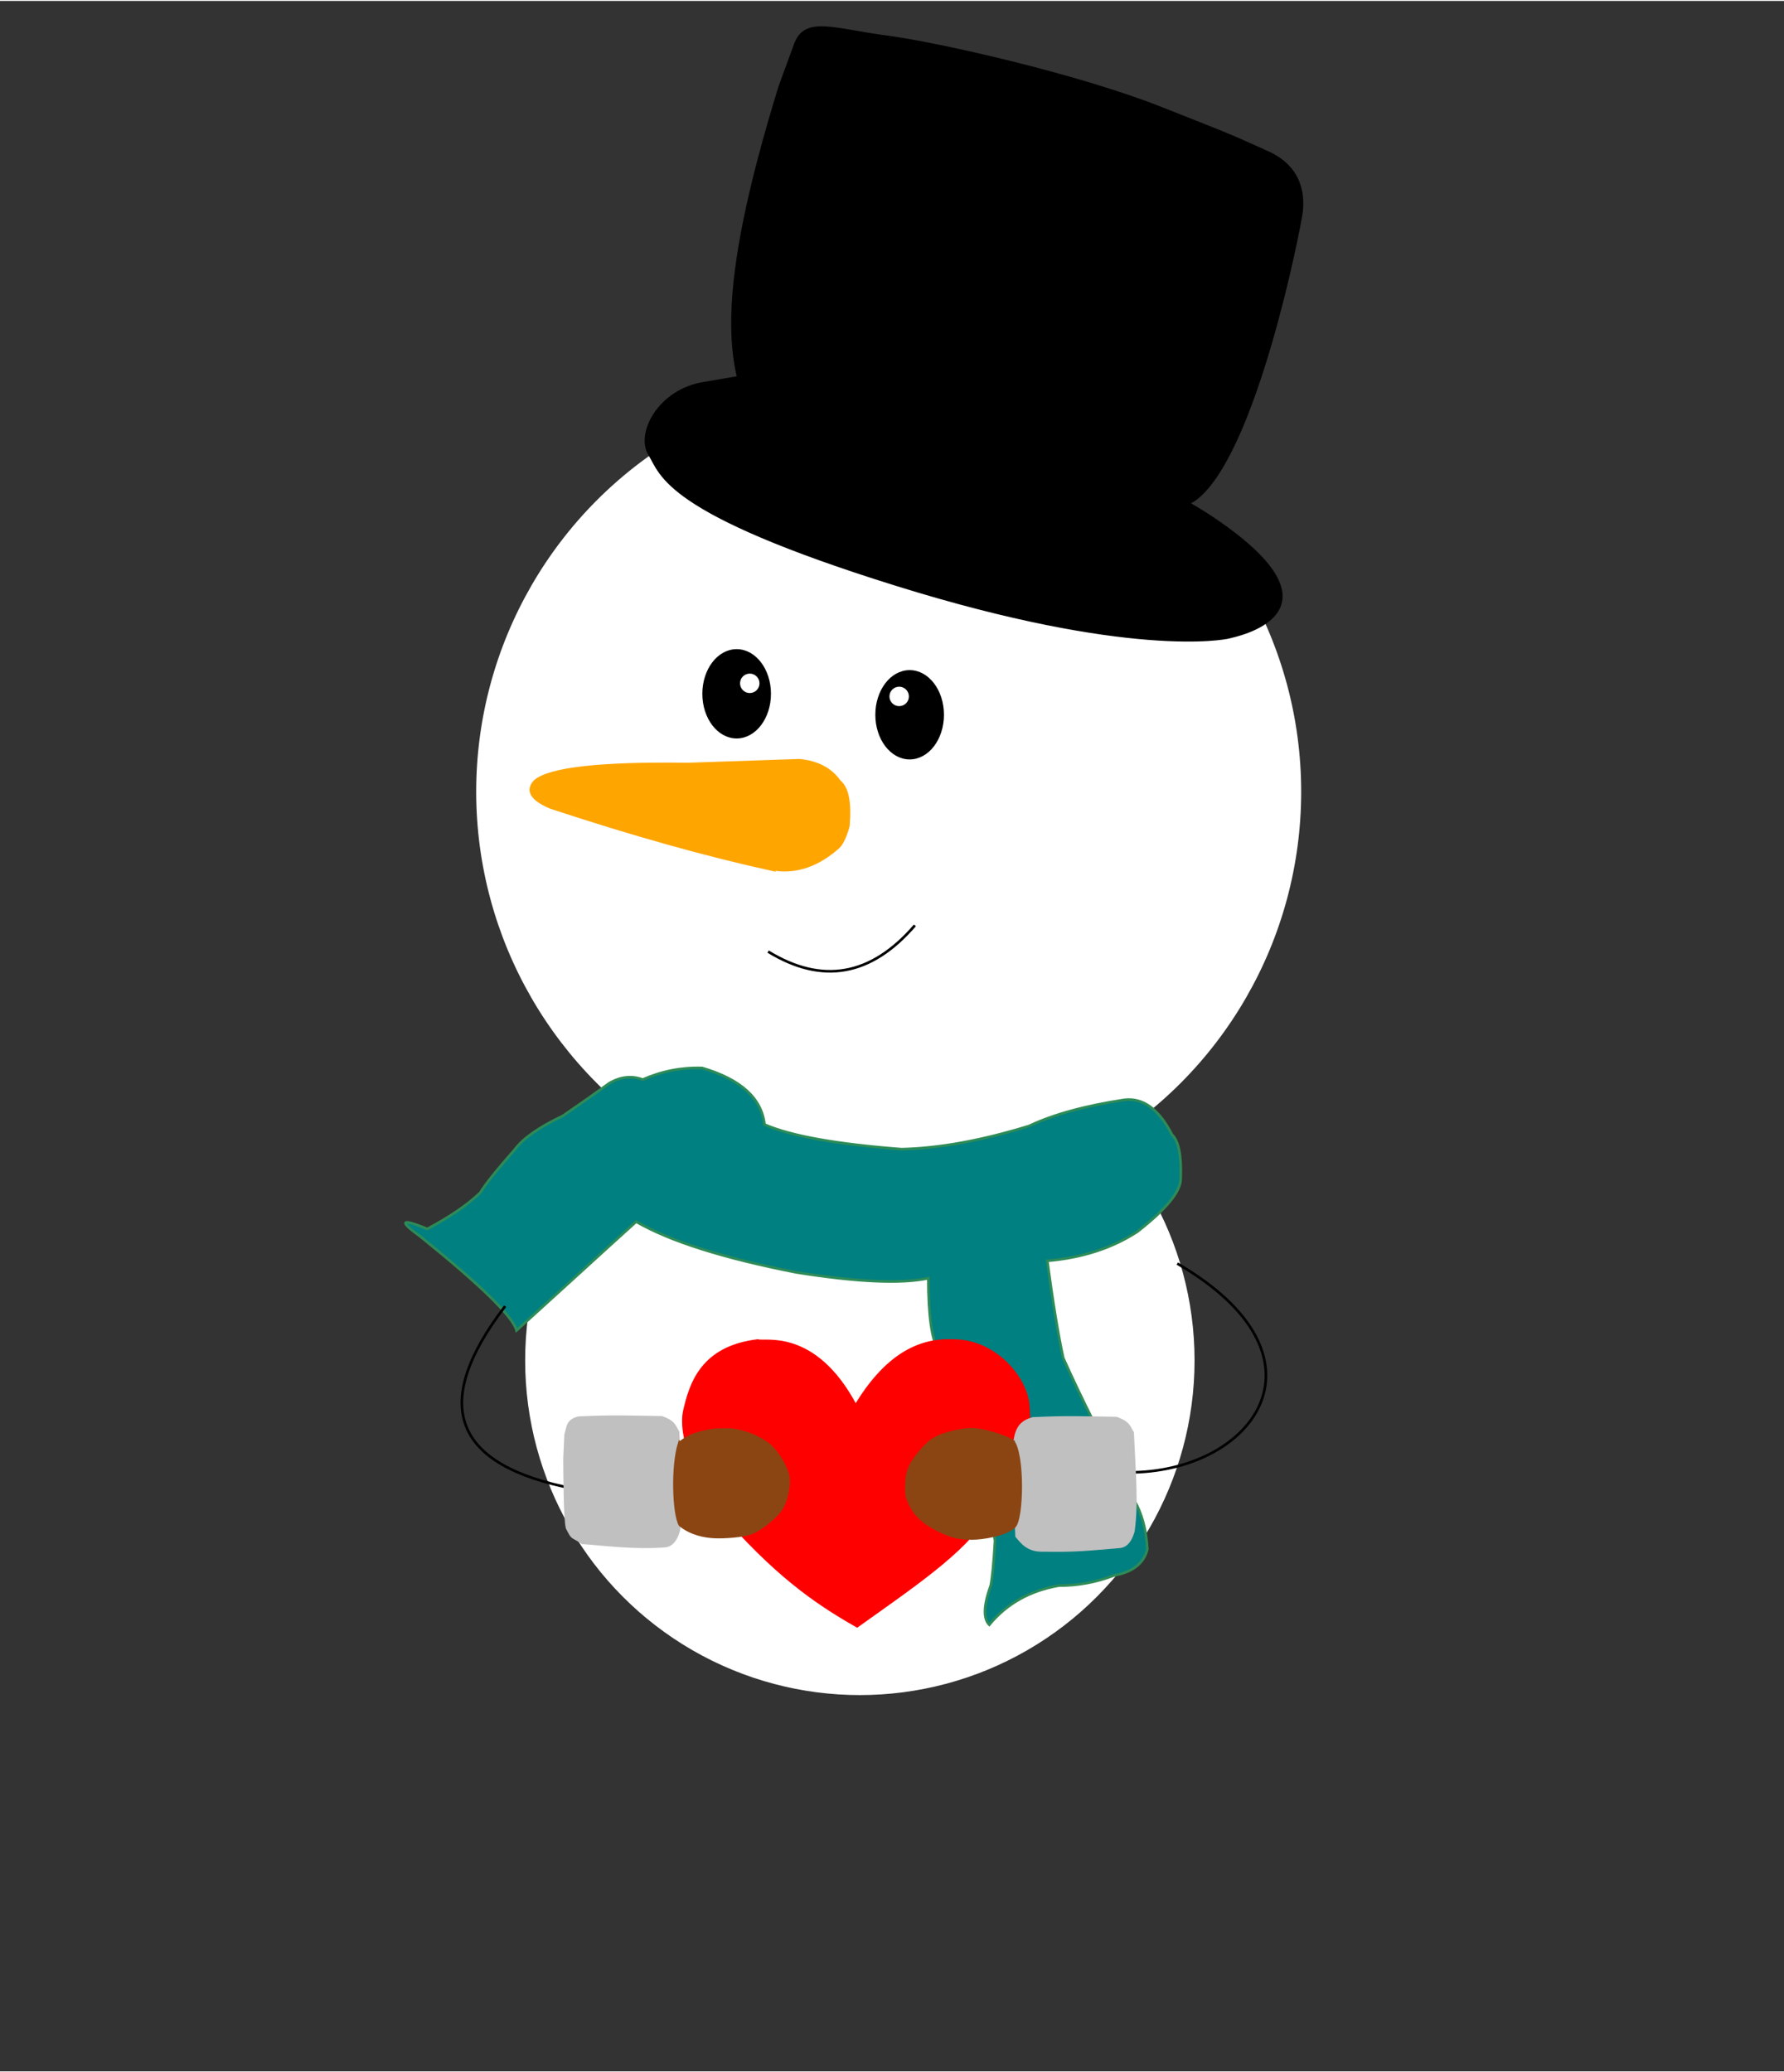 <svg xmlns="http://www.w3.org/2000/svg" xmlns:xlink="http://www.w3.org/1999/xlink" width="680px" height="790px" viewBox="-0.308 0 680.615 790" preserveAspectRatio="xMidYMid meet" ><rect x="-0.308" y="0" width="680.615" height="790" fill="#333333" stroke="none"/><rect id="svgEditorBackground" x="0" y="0" width="680" height="790" style="fill:none; stroke: none;"/><defs id="svgEditorDefs"><polygon id="svgEditorIconDefs" style="fill:rosybrown;"/><path id="svgEditorClosePathDefs" style="stroke:saddlebrown;stroke-width:1px;fill:teal;"/></defs><circle id="e4_circle" cx="327.736" cy="518.736" style="fill:white;stroke:white;stroke-width:1px;" r="127.191"/><circle id="e5_circle" cx="338.736" cy="301.736" style="fill:white;stroke:white;stroke-width:1px;" r="156.869"/><path d="M292.736,362.736q31,19,56-10" style="fill:none;stroke:black;stroke-width:1px;" id="e6_arc2"/><path d="M295.076,331.353q12.9,1.953,24.66-8.617q2.05-2.22,3.617-7.957q1.14-13.442-3.404-17q-4.85-6.986-15.213-8.043q-26.49,0.9-42.723,1.447q-49.907-0.7-58.277,6.553q-4.89,5.38,6,10q47.35,15.63,85.34,23.894Z" style="stroke:orange;fill:orange;stroke-width:1px;" id="e10_area2"/><path d="M280.736,143.736c70.71,18.27,136.47,21.7,185,56s4.65,42.478,3,43s-38.25,7.66-127-20s-89.513-42.053-94.277-49.788s3.537-24.432,21-27.106Z" style="stroke:black;fill:black;stroke-width:1px;" id="e14_areaS3"/><path d="M303.246,16.196c3.94-9.96,14.67-5.15,34.64-2.52s72.57,14.57,104.3,27.06s27.43,10.97,41,17s13.7,17.35,13,23s-17.28,90.94-40,109s-154.01-5.48-167-27s-16.29-51.24,8-130Z" style="stroke:black;fill:black;stroke-width:1px;" id="e16_areaS3"/><ellipse id="e17_ellipse" cx="280.732" cy="264.374" style="fill:black;stroke:black;stroke-width:1px;" rx="12.591" ry="16.539"/><ellipse id="e2_ellipse" cx="346.732" cy="272.374" style="fill:black;stroke:black;stroke-width:1px;" rx="12.591" ry="16.539"/><circle id="e18_circle" cx="285.736" cy="260.376" style="fill:white;stroke:white;stroke-width:1px;" r="3.208"/><circle id="e3_circle" cx="342.736" cy="265.376" style="fill:white;stroke:white;stroke-width:1px;" r="3.208"/><path d="M196.754,507.278q-2.097-7.927-36.513-35.683q-12.825-9.267,2.489-3.042q13.197-7.078,20.193-13.831q2.714-4.568,13.277-16.597q4.764-6.319,18.257-12.724q8.775-5.994,17.703-12.448q6.44-3.726,12.724-1.383q10.932-4.806,22.682-4.426q22.12,6.514,23.789,21.576q14.897,6.539,52.28,9.405q21.587-0.5,48.684-8.851q13.803-6.537,36.236-9.958q10.786-1.365,18.257,13.277q3.816,3.641,3.319,16.597q0.245,7.347-16.597,20.469q-14.45,9.374-34.3,11.065q3.242,24.04,6.086,37.066q10.078,22.529,28.215,56.429q3.375,7.074,3.873,16.597q-2.049,8.069-12.724,9.958q-10.312,3.94-21.023,3.873q-16.6,2.899-26.555,14.937q-3.526-3.599,0.553-14.937q0.879-4.217,1.66-17.15q-1.526-8.384-7.745-33.194q-4.603-9.338-13.831-39.279q-3.885-6.35-3.873-27.661q-15.336,3.335-50.344-2.213q-41.765-8.172-61.132-19.363q-6.784,6.105-24.342,22.129Z" style="stroke:seagreen;fill:teal;stroke-width:1px;" id="e4_area2"/><path d="M192.406,498.036q-43.15,56.43,26.55,69.71" style="fill:none;stroke:black;stroke-width:1px;" id="e5_arc2"/><path d="M432.236,561.436c46.47-1.1,77.45-44.26,16.6-79.66" style="fill:none;stroke:black;stroke-width:1px;" id="e13_arc3"/><path d="M326.137,536.045c11.301-18.802,23.771-25.335,36.513-24.895c16.891-0.39,28.77,14.758,29.321,24.895c1.934,21.478-5.988,27.968-16.044,42.045c-8.397,13.801-28.409,27.142-49.237,42.045c-16.679-9.439-31.711-20.273-52.557-44.258c-8.398-10.432-15.59-28.398-13.277-38.173c2.313-9.775,6.397-23.986,27.938-26.555c2.178,1.027,21.617-4.709,37.343,24.895Z" style="stroke:red;fill:red;stroke-width:1px;" id="e15_area3"/><path d="M215.486,547.099c0.988-3.306,0.658-5.309,4.841-6.5c13.171-0.638,18.905-0.338,31.811-0.138c5.16,1.83,4.876,3.645,6.224,5.533c0.657,15.442,1.782,26.61,0.277,37.62c-0.399,1.328-1.575,5.547-5.118,5.947c-11.673,0.953-23.913-0.716-31.672-1.245c-4.44-3.018-3.48-1.159-5.809-5.671c-0.946-4.097-0.9-21.45-0.968-26.417Z" style="stroke:silver;fill:silver;stroke-width:1px;" id="e17_area3"/><path d="M386.848,549.312c0.85-5.242,2.733-7.245,6.916-8.436c13.171-0.638,18.905-0.338,31.811-0.138c5.16,1.83,4.876,3.645,6.224,5.533c0.657,15.442,1.782,26.61,0.277,37.62c-0.399,1.328-1.575,5.547-5.118,5.947c-11.673,0.953-16.721,1.635-28.906,1.383c-6.376,0.301-8.597-3.234-10.511-5.394c-0.116-3.82-0.9-16.609-0.553-26.832Z" style="stroke:silver;fill:silver;stroke-width:1px;" id="e25_area3"/><path d="M386.185,549.584c-3.436-2.12-11.454-4.482-15.49-4.564s-12.687,1.72-16.321,4.841s-7.7,8.357-8.436,12.171s-0.545,8.323,0.138,9.682s1.954,6.545,9.681,10.788s11.101,4.095,14.799,4.15s13.121-1.404,16.182-4.564s3.433-27.364-0.553-32.502Z" style="stroke:saddlebrown;fill:saddlebrown;stroke-width:1px;" id="e21_areaS3"/><path d="M258.841,550.276c4.176-3.32,7.735-3.918,10.511-4.564c2.776-0.646,8.519-0.816,11.341-0.277c2.822,0.54,7.717,2.174,10.65,4.287c4.177,2.251,8.745,10.098,9.128,13.692c0.383,3.594-0.891,9.659-3.043,12.448c-1.875,2.789-7.758,7.471-11.065,8.713c-3.307,1.242-10.607,1.7-14.107,1.521c-3.5-0.178-8.751-1.012-13.139-4.564c-2.452-4.245-3.07-22.405-0.277-31.257Z" style="stroke:saddlebrown;fill:saddlebrown;stroke-width:1px;" id="e23_area3"/></svg>